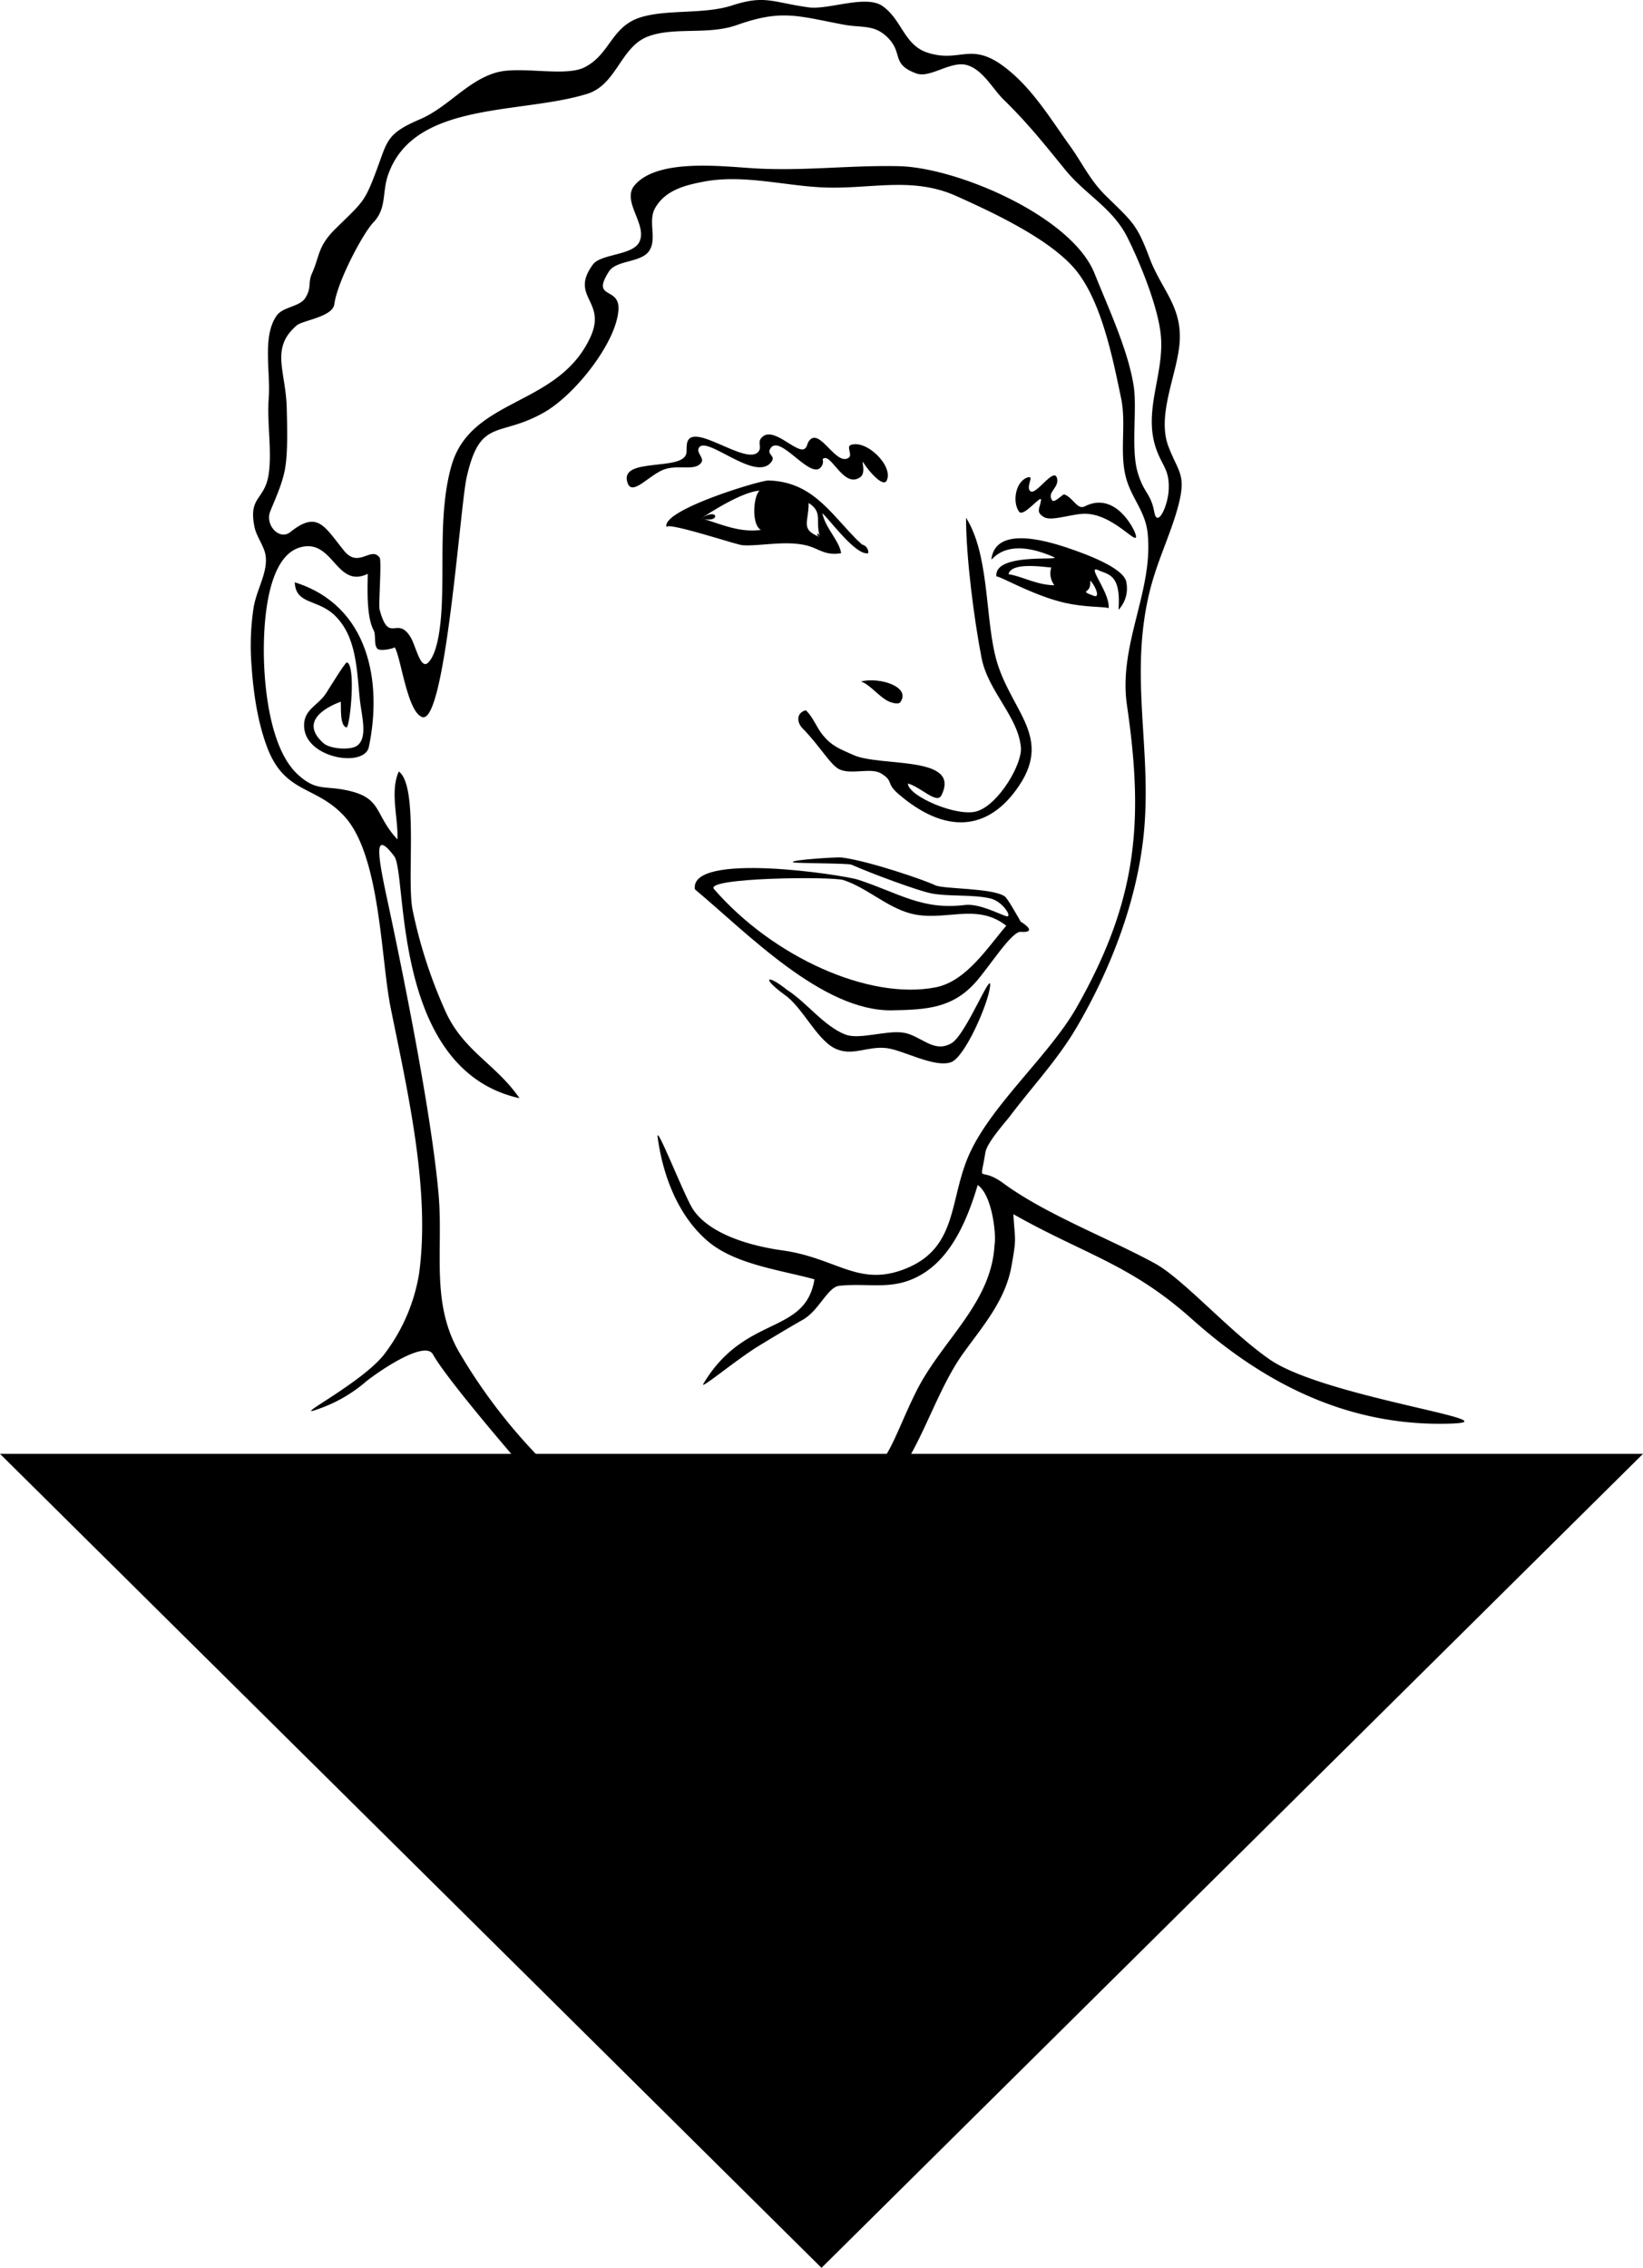 <svg xmlns="http://www.w3.org/2000/svg" viewBox="0 0 456.5 629.93"><polygon points="228.25 629.93 114.13 516.88 0 403.83 228.25 403.83 456.5 403.83 342.38 516.88 228.25 629.93" class="fill-white"/><path d="M246.37,133.48c1.94-4.05-5.66-11.49-10-9.88-1.27.47.54,2.76-.54,3.53-3.56,2.54-8.14-8.74-11.08-4.61-.56.78-.43,1.69-1.25,2.17-2.3,1.35-9.12-7-12.11-2.85-.84,1.16.24,2.33-.57,3.49-3.22,4.59-19.3-9.26-20-1.77-.1,1.11,0,1.06-.09,2.17-.57,5.41-19,1-16.35,8.45,1.36,3.84,6.32-2.69,10.56-3.93,4-1.17,8.4.71,10-1.9.65-1.08-1.32-2.55-.87-3.73,1.67-4.44,16.12,9.93,20.38,3.49,1-1.53-1.36-1.81-.48-3.41,2.64-4.77,11.74,9.72,14.43,4.6.75-1.43-.4-1.82.71-2.06,2.2-.47,5.64,8.54,10,5.23,1.72-1.31-.16-5.58.94-3.72C241.39,130.87,245.4,135.51,246.37,133.48Z" fill-rule="evenodd"/><path d="M286.27,136.43c-1.33-1.13,1.1-4.26-.54-3.87-3.41.8-4.62,6.66-2.61,9.54,1.26,1.8,6.36-5.08,6.12-3.15-.27,2.16-1.59,3.26.81,4.68,2,1.17,6.84-.62,10.62-.9,8.37-.63,15.83,9.63,14.89,5.83-.45-1.8-5.79-12.22-14.18-7.9-2.05,1.06-3.2-2.42-5.64-3.32-.5-.18-2.8,2.58-3.43,1.61-1.51-2.31,2.05-3.44,1.38-6.12C292.85,129.55,287.84,137.75,286.27,136.43Z" fill-rule="evenodd"/><path d="M227.88,149.23c-5.65-2.27-3.17-4-3.21-9.52,4.17,2.68,1.67,5.07,3.21,9.52C226.41,148.64,227.23,147.36,227.88,149.23Zm-33-5.28c3.9-2.58,11.61-7.32,16.16-7.67-1.82,1.69-2.22,9.61.39,10.9-6,.83-11-1.57-16.55-3.22C199.71,140.78,200.28,145.54,194.89,144Zm44.63,7.34c-8.44-7.94-13.13-17.43-26-17.83-2.23-.07-30.48,8.42-28.25,13.08-1-2,19.33,4.76,20.95,4.89,4.59.37,11.7-1.32,17.56,0,3.81.86,5.27,3,9.93,2.23-.48-3.44-4.34-6.91-5.21-11.09,2.11,1.83,9.31,11.84,12.75,11.09a2.24,2.24,0,0,0-1.71-2.4C233.12,145.26,240,151.74,239.52,151.29Z" fill-rule="evenodd"/><path d="M268.43,143.84c6.17,9.84,5.32,25.78,7.91,37.5,3.44,15.55,16.43,22.53,6.82,36.88-8.71,13-20.77,13.36-33.59,2.27-3.48-3-1.2-3.49-4.75-5.65-2.82-1.72-8.33.43-11.63-1.16-2.48-1.2-5.42-6.52-10.23-11.4-1.57-1.59-1.79-4.28.94-5,2.1,2,2.91,4.73,4.74,6.94,2.48,3,4.5,3.73,8.51,5.51,7.57,3.36,30,0,24.42,11.18-1.29,2.59-5.75-2.34-9.31-3.28,0,3.49,13.91,9.5,19.3,7.67,6-2,12.48-13.05,12.09-17.67-.71-8.53-9.12-15.6-10.93-24.88-2.09-10.74-4.31-28-4.31-38.9" fill-rule="evenodd"/><path d="M247,194.86c-2.65-1.16-5.28-4.76-7.79-5.56,5-1.33,14.08,1.44,10.91,5.78C249.62,195.71,247.85,195.24,247,194.86Z" fill-rule="evenodd"/><path d="M283.59,256c-1.14-2-3.68-6.5-4.41-7-3.37-2.4-17.1-2-19.34-3.11-2.66-1.33-18.63-6.83-26.07-7.72-1.17-.14-14.65.69-13.39,1.35.6.31,15.22.23,16.19.66,6,2.63,17.9,7,21.74,7.87,4.84,1.1,12.17.29,17.06,1.57,3.38.88,6.23,5.56,4.08,4.83s-7.58-3.55-11.37-3.08c-11.88,1.48-18.26-3.28-29.6-7-4.16-1.38-47.05-7.92-45.4,2.66,14.4,12,35.41,33.94,54.75,33.6,9.6-.17,16.79-.57,23.24-7.8,3.8-4.26,10-14.19,12.54-14C287.08,259.08,286.26,257.66,283.59,256ZM260,274.24c-18.5,3.65-45.2-8.39-61.62-27.29-2.79-3.21,32.87-3.54,36-2.49,6.49,2.15,11.83,7.38,18.39,9.21,9.39,2.61,18.45-3.16,26.82,3.47C274.51,263,268.51,272.57,260,274.24Z" fill-rule="evenodd"/><path d="M275.08,274.07c.65-5.29-6.59,13.19-10.64,15.65-5.07,3.08-8.67-2.29-13.69-2.92-4.64-.59-12,2-15.77.6-6.08-2.33-10.72-8.87-16.35-12.48-5.46-4.4-7.29-3.49-.69,1.36,4.9,3.32,8.85,12.26,13.88,14.85,4.87,2.5,9-.65,14.54,0,4.58.57,13.2,5.49,17.82,3.94C268,293.83,274.48,279.06,275.08,274.07Z" fill-rule="evenodd"/><path d="M276.36,344.27c0,17.07-14.5,27.67-21.73,42.11-7.35,14.69-7.66,22.69-22.39,30-12.4,6.14-35.76,18.05-49.84,15.91-10.62-1.61-21.94-17-29.11-24a153.08,153.08,0,0,1-25.89-33c-7.74-13.7-4.2-28.19-5.54-43.52-1.91-21.87-9.55-59.88-14.13-81.28-3-13.79-3.83-20,1.78-12.7,3.78,4.94-1,59.31,34.82,67.25-6.27-9.19-15.25-12.94-20.29-23.54A134.34,134.34,0,0,1,114.69,253c-1.84-8.31,1.75-34.48-3.87-38.71-2.56,5.47-.1,13.2-.4,18.87-6.72-7.27-4-11.73-14.7-13.77-5.77-1.1-7.93.2-12.69-4-7.69-6.72-9.43-23-9.69-32.07-.22-7.55.17-28.41,10-31.26,9.28-2.7,10,11.6,18.84,7.33-.06,4.23-.39,11.89,1.65,15.71.68,1.28,0,3.83.95,5,.71,1,5-.06,4.85-.33,1.74,2.48,3.46,17.94,7.67,19.4,6.45,2.25,10.52-58.41,12.35-66.54,3.79-16.89,9-10.87,21.63-18.14,8.68-5,20-19.47,20.55-28.42.43-6.65-7.72-2.69-2.65-10.64,2.09-3.27,9-2.4,11.22-5.79s-.46-8.19,1.62-11.84c2.83-5,8.36-6.37,13.59-7.36,10.63-2,21.68,1,32.3,1.58,13.37.77,25.19-3.22,37.79,2.43,10,4.5,25.26,11.57,32.62,19.89,7.59,8.58,10.85,25.13,13.17,36.26,1.48,7.11-.45,14.75,1.27,21.73,1.44,5.87,5.41,9.49,6.09,15.65,1.76,16-8.2,31-5.73,47.92,4.81,32.82,2.74,54.47-14,83.95-7.45,13.1-23.28,26.68-29.61,40.32-6,12.88-3,26.72-18.61,32.5-12.59,4.66-18.62-3.28-33.55-5.36-8.35-1.16-20.08-4.3-24.8-11.4-2.37-3.55-10.39-24.23-9.82-20,1.46,10.87,5.82,22,14,28.91,7.57,6.41,20.12,7.94,29.56,10.53-2.54,15.62-19.34,9.64-30.88,29.05-1,1.75,8.8-6.43,15-10.3,3.25-2,9.36-5.67,12.58-7.48,4.6-2.57,6.93-9.12,10.21-9.47,8.79-.93,15.62,1.75,24-3.87,7.83-5.27,11.87-15.48,14.45-24.12,3.56,2.43,4.82,11.18,4.81,15C276.35,349.84,276.37,338.7,276.36,344.27ZM79.15,130.47c.87-4.62.65-11.89.52-17.07C79.43,103,75,96.72,82.49,90.35,84.11,89,92.41,88,92.88,84.54c.87-6.44,8-19.77,10.86-22.76,3.77-3.92,2.37-8.34,4.11-13.27,7.22-20.52,36.83-16.7,55.29-22.44,8.22-2.55,9.25-13,16.86-15.92,7.34-2.78,16.7-.34,24.76-3.2,12.47-4.42,16.8-2.52,29.73-.09,4.81.9,8.21-.1,11.81,3.24,4.93,4.58,1,7.62,8.29,10.3,3.83,1.41,9.54-3.56,14-2.34s7.28,6.71,10.27,9.62c6.76,6.59,11.43,12.51,17.12,19.49s13.15,10.57,17.26,18.77c3.6,7.17,8.6,19.51,9.3,27.31,1,10.77-5.09,20.95-1.22,31.66,1.69,4.7,3.64,5.59,3.4,11.07-.2,4.64-3.18,10.79-4,6.27-1-5.38-3-5.23-4.7-11.32-1.77-6.31-.09-17.12-1-23.51-1.5-10-7.06-21.85-10.91-31.47C297.78,60.1,266,46.53,249.77,46.16c-13.28-.3-25.83,1.33-39.26.65-8.82-.44-27.46-3.07-34.12,4.57-3.95,4.52,3.82,11.18,1.15,16-2,3.6-10.64,3.12-12.82,6.11-6.55,9,3.87,10-.61,20-8.86,19.59-33.24,16.74-38.69,35.92-3.53,12.44-2,27.17-2.75,40-.21,3.39-.87,11.81-3.69,14.63-2.15,2.15-3.41-4.6-4.91-7.06-3.75-6.14-6,2.13-8.6-7.68-.35-1.31.64-13.57,0-14.43-2.39-3.23-5.83,3.07-9.83-1.84-5.51-6.78-7.37-11.36-15-5.22-3,2.39-7.12-2-5.53-5.83C76,139.67,78.32,134.85,79.15,130.47ZM320.88,350.93c-12.83-7-30.33-13.61-42.1-22.26-6.94-5.1-6.54,1-5-8.54.46-2.81,5.58-8.44,6.89-10.17,6.2-8.22,13.16-15.57,18.42-24.52,9.31-15.83,16.5-34.32,18.57-52.62,2.72-24.06-4.16-44.76,1.85-68.85,2.14-8.57,6-16.09,8-24,2.09-8.28-.22-8.94-2.88-16-3.34-8.84,2.59-20.26,3.14-29.09.61-9.87-5.12-14.54-8.36-23.17-3.66-9.74-4.76-10-12.45-17.63-4.14-4.11-6.47-9.13-9.67-13.55-5.32-7.35-10.52-16.22-18.46-22.12-9.28-6.88-12.23-.82-21.25-3.83-6.39-2.13-7-9.12-12.37-12.89-4.58-3.25-15.07,1.11-20.53.36-10-1.38-12.08-3.54-21.27-.54-7.81,2.55-18,1-25.43,3.31-8.22,2.56-8.47,10.39-15.68,13.93-5.38,2.64-17.78-.48-24.39,1.39-8.11,2.31-13.45,9.67-21.24,13-9.36,4-9,6-12,14-3.42,9.15-3.76,8.83-11.45,16.4-5,4.92-4.32,7.46-6.54,12.41-1.2,2.66,0,3.89-1.87,6.84-1.56,2.45-6.15,2.4-7.9,4.83-4.12,5.72-1.7,15.73-2.24,22.87s1,15.08-.08,21.6c-1.19,6.89-5.63,5.88-3.87,14.32.57,2.74,2.79,5.44,3.1,8.06.55,4.64-2.44,9.08-3.34,14.18A70.21,70.21,0,0,0,69.9,185c.5,7.44,1.69,15.6,4.34,22.6,4.9,12.92,13.36,10.49,21.32,19,10.18,10.85,10.19,39.61,13,53.41,4.64,23,11.08,50.52,7.87,73.82a50.26,50.26,0,0,1-9.41,22c-6,8.15-26.83,18.54-18.75,15.6a40.55,40.55,0,0,0,13.62-7.85c4.91-3.8,16.31-11.18,18.41-7.37,4.15,7.51,27.43,34.31,28.81,35.71,11,11.14,24.79,28.76,41.49,24.81,15.24-3.6,42-11.5,53.6-21.22,10.71-9,14.74-27.48,23.38-39.54,5.38-7.51,11.72-14.65,13.44-24.19,1.47-8.16,1-6.87.54-14.52,19.65,11.12,32.46,13.84,49.46,29,18,16.09,41.62,30.23,72.23,29.16,17.93-.63-35.64-7.4-50.56-17.87C341.47,369.74,328.82,355.29,320.88,350.93Z" fill-rule="evenodd"/><path d="M303.81,165.46c-.56-.24-2.61-.84-1.94-1.27,2-1.27.19-4.34,1.83-1.93C304.74,163.79,305.5,166.18,303.81,165.46Zm-23.59-6c.83-3.47,10.1-1.89,11.88-1.83a5.37,5.37,0,0,0,.85,4.92C288.1,162.53,284.06,160.09,280.22,159.5Zm32.73,2.36c-.44-4.28-13-8.51-16.51-9.7-7.71-2.59-19.51-5.3-20.93,2.82-.42,2.39,2.39-6.76,17.27-.21,2.6,1.15-16.71-1.35-15.93,5.41.5-.38,9.48,4.85,17.8,7,6.35,1.68,12.41,1.29,13.37,1.8.47-4.32-6.4-12.2-2.82-10.55,2.74,1.26,6.31,1.08,5.57,11a8.66,8.66,0,0,0,2.19-7.58C312.42,156.71,313.16,164,312.94,161.87Z" fill-rule="evenodd"/><path d="M84.51,202.12c-.41-5,3.76-6,6.07-9.53.82-1.25,5-8.14,5.78-8.62,2.56.67,1,17,0,18.08-2.07-.22-1.53-6.08-1.68-7.15-5.15,1.94-11.14,5.87-4.83,11.51,1.89,1.69,7.4,1.95,9.18.84,3.34-2.09,1.44-8.34.94-13-.86-8.09-.81-17.47-7.07-23.41-4.7-4.46-10.75-2.89-11-9.09,20.69,6.47,24.37,27.76,20.58,45.76C101.22,213.25,85.21,210.72,84.51,202.12Z" fill-rule="evenodd"/><path d="M192.11,466.74c-8.38,0-61.61-39.62-60.78-40.79,4.5-6.35,40.6,26,49,27.34,10.44,1.62,26.8.42,35.31-5.13,3.27-2.14,32.94-23.83,34.74-21.07C255.24,434.54,199.71,466.74,192.11,466.74Z"/></svg>
